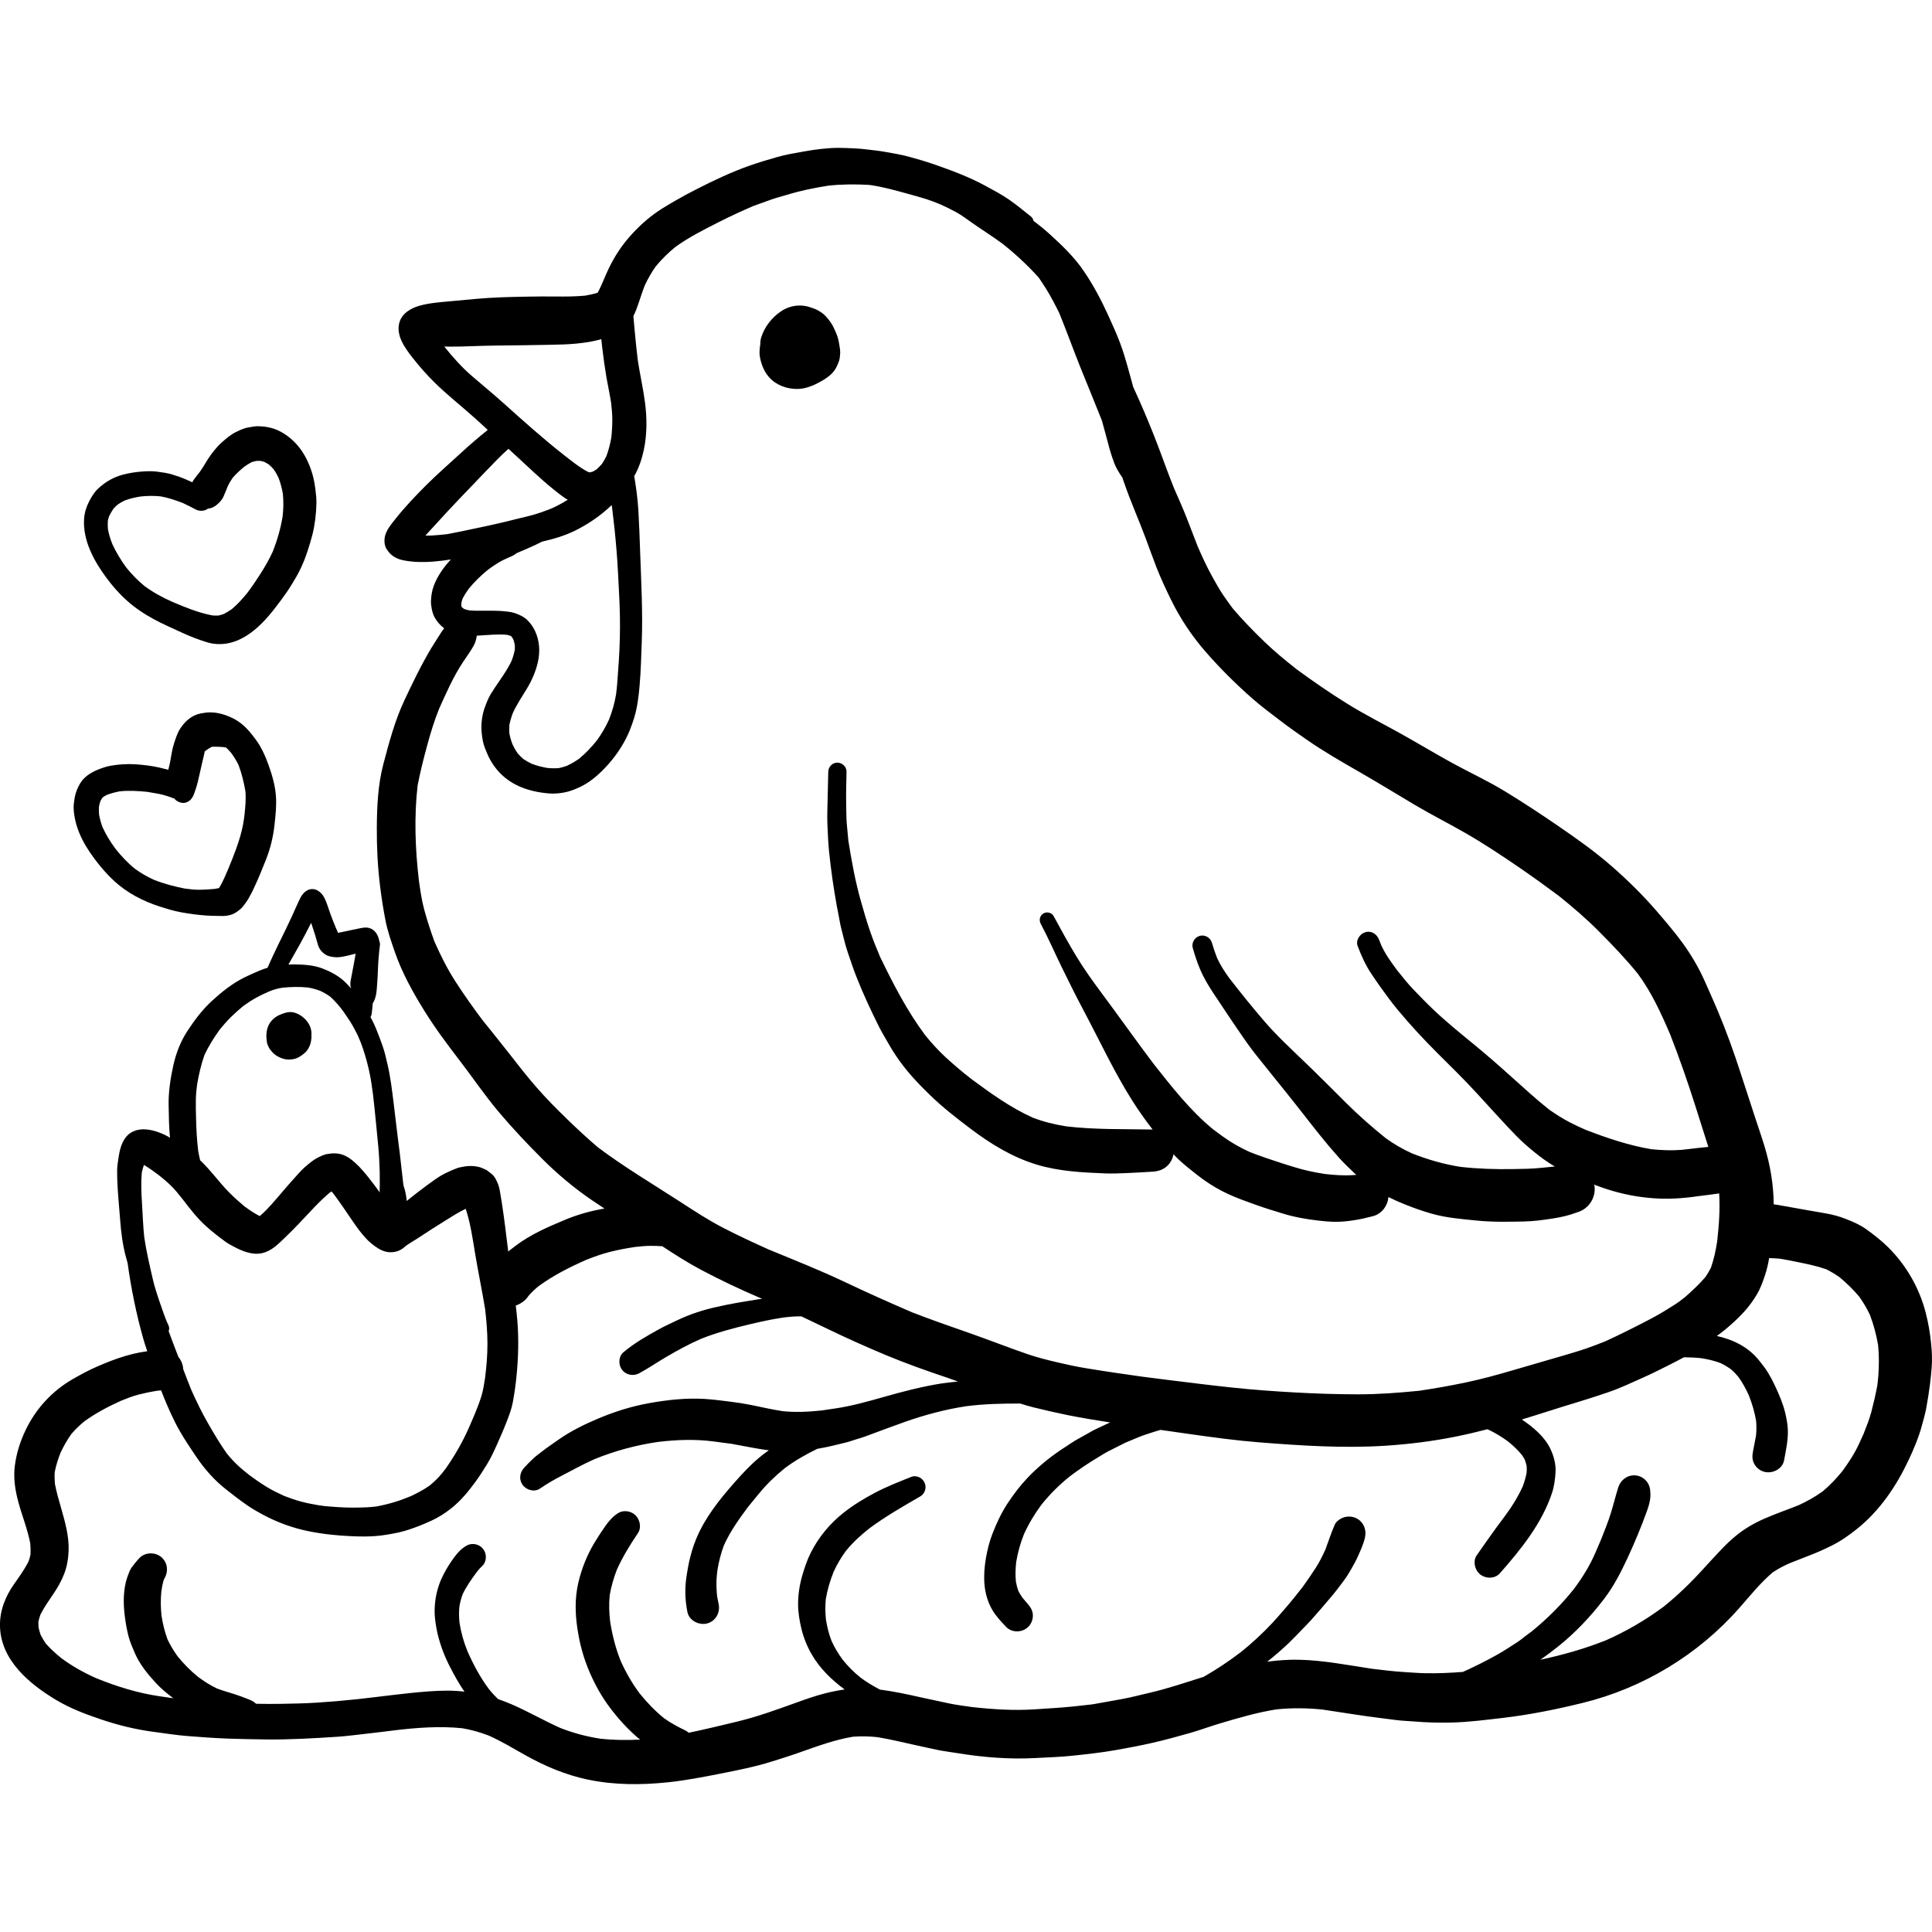 <?xml version="1.0" encoding="iso-8859-1"?>
<!-- Generator: Adobe Illustrator 19.0.0, SVG Export Plug-In . SVG Version: 6.00 Build 0)  -->
<svg version="1.1" id="Layer_1" xmlns="http://www.w3.org/2000/svg" xmlns:xlink="http://www.w3.org/1999/xlink" x="0px" y="0px"
	 viewBox="0 0 511.999 511.999" style="enable-background:new 0 0 511.999 511.999;" xml:space="preserve">
<g>
	<g>
		<path d="M135.644,147.388c-0.008,0.003-0.016,0.007-0.023,0.01c0.046-0.021,0.093-0.039,0.139-0.06
			C135.723,147.355,135.683,147.371,135.644,147.388z"/>
	</g>
</g>
<g>
	<g>
		<path d="M137.822,146.207c-0.104,0.044-0.205,0.092-0.308,0.136c0.151-0.07,0.301-0.128,0.452-0.197
			C137.918,146.167,137.87,146.186,137.822,146.207z"/>
	</g>
</g>
<g>
	<g>
		<path d="M201.217,343.879c-0.128-0.054-0.257-0.108-0.385-0.162c0.264,0.113,0.529,0.225,0.795,0.338
			C201.491,343.995,201.354,343.936,201.217,343.879z"/>
	</g>
</g>
<g>
	<g>
		<path d="M222.493,91.793c-0.092-0.647-0.209-1.272-0.358-1.906c-0.266-1.098-0.774-2.173-1.26-3.19
			c-0.544-1.132-1.351-2.149-2.219-3.062c-0.531-0.566-1.259-1.029-1.93-1.399c-0.636-0.358-1.432-0.612-2.137-0.842
			c-0.861-0.288-1.752-0.427-2.642-0.427c-1.75,0-3.486,0.537-4.949,1.524c-2.416,1.618-4.369,4.091-5.247,6.864
			c-0.2,0.623-0.267,1.253-0.263,1.885c-0.119,0.645-0.181,1.295-0.2,1.929c-0.046,1.179,0.265,2.438,0.658,3.547
			c0.395,1.145,1.018,2.301,1.827,3.213c1.907,2.15,4.737,3.19,7.58,3.154c2.485-0.023,4.992-1.236,7.073-2.52
			c1.131-0.694,2.323-1.664,3.003-2.842c0.381-0.659,0.67-1.341,0.925-2.069c0.23-0.669,0.243-1.432,0.312-2.126
			C222.666,92.949,222.608,92.372,222.493,91.793z M211.373,91.238c-0.002-0.001-0.002-0.003-0.003-0.007l0.002-0.006
			c0,0,0.002,0.006,0.003,0.008C211.375,91.236,211.373,91.238,211.373,91.238z M211.418,91.358
			c0.002-0.003,0.003-0.007,0.006-0.009c0.046,0.111,0.092,0.221,0.137,0.331C211.509,91.575,211.461,91.466,211.418,91.358z"/>
	</g>
</g>
<g>
	<g>
		<path d="M448.717,317.175c-0.358,0.052-0.717,0.101-1.075,0.151c0.567-0.081,1.133-0.149,1.698-0.23
			C449.131,317.122,448.925,317.149,448.717,317.175z"/>
	</g>
</g>
<g>
	<g>
		<path d="M98.861,290.173c0,0.002,0,0.003,0,0.005c0.006,0.056,0.013,0.113,0.02,0.168
			C98.874,290.29,98.868,290.232,98.861,290.173z"/>
	</g>
</g>
<g>
	<g>
		<path d="M95.129,275.152c0.009,0.023,0.018,0.045,0.028,0.068c0.015,0.033,0.029,0.068,0.043,0.101
			C95.175,275.265,95.151,275.208,95.129,275.152z"/>
	</g>
</g>
<g>
	<g>
		<path d="M77.895,268.322c-0.309-0.082-0.617-0.119-0.927-0.119c-1.036,0-2.065,0.402-2.99,0.811
			c-1.34,0.59-2.484,1.756-2.982,3.132c-0.52,1.409-0.462,2.819-0.23,4.275c0.129,0.37,0.267,0.74,0.441,1.086
			c0.162,0.358,0.381,0.682,0.658,0.958c0.406,0.521,0.948,1.03,1.514,1.364c0.577,0.347,1.202,0.613,1.848,0.787
			c0.82,0.242,1.594,0.196,2.416,0.081c1.235-0.185,2.252-0.914,3.177-1.699c0.427-0.37,0.774-0.914,1.039-1.41
			c0.427-0.797,0.566-1.479,0.658-2.369c0.031-0.289,0.03-0.582,0.006-0.874C82.805,271.582,80.462,269.003,77.895,268.322z
			 M76.583,274.497c0,0,0-0.002,0-0.005c0.085,0.068,0.168,0.133,0.252,0.197C76.746,274.628,76.663,274.564,76.583,274.497z
			 M76.579,274.421v-0.003c0.12,0.05,0.24,0.101,0.358,0.156C76.814,274.53,76.694,274.48,76.579,274.421z"/>
	</g>
</g>
<g>
	<g>
		<path d="M73.118,210.903c-0.209-2.832-1.029-5.605-1.987-8.263c-0.624-1.721-1.328-3.42-2.265-5.003
			c-0.705-1.202-1.583-2.333-2.462-3.408c-1.374-1.688-2.957-3.062-4.933-3.999c-1.167-0.554-2.38-0.993-3.639-1.236
			c-0.709-0.142-1.387-0.206-2.061-0.206c-0.863,0-1.717,0.105-2.619,0.287c-2.344,0.462-4.171,2.103-5.418,4.056
			c-0.775,1.19-1.214,2.668-1.653,4.021c-0.485,1.525-0.705,3.131-0.983,4.714c-0.116,0.682-0.301,1.341-0.474,2.01
			c-0.01,0.039-0.02,0.079-0.028,0.12c-0.793-0.215-1.589-0.409-2.399-0.593c-2.056-0.462-4.172-0.715-6.274-0.855
			c-2.137-0.138-4.217-0.011-6.332,0.335c-1.177,0.184-2.311,0.554-3.42,0.993c-1.432,0.554-2.692,1.248-3.813,2.324
			c-0.912,0.866-1.491,1.976-1.964,3.12c-0.498,1.177-0.671,2.357-0.82,3.616c-0.151,1.19,0,2.462,0.208,3.628
			c0.252,1.423,0.656,2.764,1.199,4.092c0.993,2.438,2.369,4.644,3.929,6.759c1.629,2.195,3.396,4.275,5.418,6.123
			c3.444,3.144,7.627,5.304,12.04,6.713c1.872,0.6,3.756,1.179,5.686,1.525c2.219,0.404,4.438,0.694,6.679,0.855
			c0.901,0.058,1.803,0.07,2.705,0.092c0.577,0.024,1.156,0.024,1.744,0.024c0.741-0.013,1.468-0.151,2.173-0.37
			c0.947-0.312,1.607-0.855,2.37-1.467c0.473-0.381,0.924-1.017,1.259-1.491c0.265-0.37,0.544-0.717,0.763-1.109
			c0.265-0.485,0.531-0.971,0.797-1.445c0.461-0.82,0.82-1.71,1.225-2.566c0.971-2.068,1.792-4.218,2.658-6.343
			c1.225-3.028,1.989-6.217,2.334-9.476C73.038,215.963,73.314,213.433,73.118,210.903z M64.806,215.865
			c-0.113,0.832-0.218,1.664-0.366,2.492c-0.404,2.265-1.085,4.426-1.859,6.586c-0.643,1.805-1.371,3.576-2.097,5.353
			c-0.747,1.711-1.453,3.468-2.44,5.052c-0.358,0.084-0.717,0.152-1.08,0.213c-1.343,0.138-2.673,0.204-4.021,0.234
			c-1.354,0.029-2.714-0.156-4.056-0.332c-2.766-0.556-5.459-1.255-8.088-2.305c-1.797-0.813-3.474-1.773-5.068-2.942
			c-1.939-1.573-3.614-3.374-5.166-5.334c-1.305-1.773-2.47-3.639-3.38-5.65c-0.408-1.086-0.722-2.184-0.924-3.328
			c-0.062-0.715-0.075-1.417-0.03-2.135c0.094-0.518,0.225-1.018,0.399-1.517c0.134-0.253,0.272-0.497,0.424-0.736
			c0.109-0.116,0.219-0.227,0.333-0.336c0.333-0.211,0.673-0.397,1.029-0.567c1.107-0.402,2.22-0.7,3.385-0.91
			c2.401-0.242,4.795-0.092,7.197,0.141c1.043,0.161,2.081,0.343,3.118,0.542c1.41,0.278,2.773,0.751,4.113,1.26
			c0.005,0.001,0.009,0.001,0.013,0.003c0.104,0.13,0.199,0.267,0.328,0.371c0.751,0.612,1.872,0.982,2.819,0.623
			c0.647-0.243,1.085-0.59,1.479-1.156c0.323-0.452,0.52-0.983,0.704-1.502c0.335-0.937,0.636-1.861,0.855-2.819
			c0.255-1.179,0.544-2.346,0.809-3.524c0.243-1.052,0.462-2.104,0.728-3.154c0.121-0.451,0.197-0.914,0.298-1.367
			c0.2-0.145,0.401-0.289,0.6-0.437c0.361-0.257,0.735-0.484,1.116-0.696c0.09-0.031,0.179-0.066,0.27-0.096
			c0.48-0.031,0.968,0.002,1.454,0.013c0.586,0.023,1.172,0.033,1.747,0.106c0.168,0.03,0.331,0.084,0.499,0.12
			c0.467,0.461,0.921,0.932,1.349,1.437c0.728,1.03,1.388,2.066,1.932,3.201c0.833,2.217,1.4,4.568,1.806,6.899
			C65.222,211.742,65.011,213.781,64.806,215.865z"/>
	</g>
</g>
<g>
	<g>
		<path d="M83.611,129.896c-0.173-1.386-0.393-2.738-0.774-4.09c-0.612-2.196-1.571-4.402-2.855-6.298
			c-1.445-2.114-3.328-3.87-5.581-5.096c-1.052-0.577-2.242-0.983-3.421-1.202c-0.809-0.162-1.63-0.23-2.45-0.255
			c-0.067-0.002-0.131-0.003-0.198-0.003c-0.815,0-1.646,0.188-2.448,0.316c-1.202,0.184-2.391,0.75-3.478,1.294
			c-1.248,0.612-2.346,1.57-3.398,2.472c-1.131,0.947-2.068,2.114-2.969,3.281c-1.139,1.487-1.952,3.176-3.043,4.689
			c-0.514,0.645-1.03,1.294-1.522,1.967c-0.188,0.25-0.365,0.537-0.517,0.835c-0.547-0.255-1.098-0.502-1.654-0.743
			c-1.168-0.508-2.37-0.925-3.594-1.294c-1.328-0.406-2.668-0.59-4.044-0.774c-1.364-0.173-2.738-0.127-4.114-0.024
			c-1.641,0.127-3.291,0.381-4.887,0.797c-2.53,0.647-4.807,1.964-6.701,3.767c-0.984,0.925-1.722,2.149-2.334,3.339
			c-0.74,1.42-1.225,2.97-1.34,4.576c-0.394,5.685,2.566,11.139,5.834,15.565c1.642,2.235,3.456,4.315,5.524,6.162
			c2.161,1.942,4.611,3.56,7.141,4.934c2.15,1.156,4.38,2.149,6.599,3.166c1.859,0.866,3.778,1.687,5.719,2.357
			c0.741,0.255,1.468,0.498,2.219,0.704c1.491,0.394,3.005,0.452,4.518,0.243c2.865-0.404,5.477-1.884,7.673-3.697
			c2.819-2.324,4.991-5.201,7.164-8.112c0.971-1.318,1.918-2.681,2.762-4.091c0.715-1.177,1.41-2.333,2.022-3.582
			c0.843-1.687,1.525-3.454,2.103-5.245c0.452-1.374,0.866-2.751,1.225-4.149c0.669-2.692,1.005-5.524,1.063-8.285
			C83.877,132.243,83.762,131.064,83.611,129.896z M74.898,136.843c-0.516,3.192-1.426,6.323-2.608,9.33
			c-1,2.194-2.21,4.248-3.516,6.28c-1.028,1.6-2.105,3.177-3.251,4.689c-1.235,1.537-2.559,2.985-4.058,4.257
			c-0.68,0.482-1.38,0.916-2.123,1.297c-0.488,0.181-0.978,0.328-1.49,0.438c-0.535,0.021-1.051,0.002-1.575-0.043
			c-3.975-0.739-7.713-2.386-11.422-3.937c0.255,0.104,0.498,0.209,0.751,0.312c-2.594-1.157-5.048-2.485-7.331-4.175
			c-1.779-1.455-3.353-3.097-4.805-4.884c-1.445-1.961-2.674-4.012-3.698-6.215c-0.515-1.287-0.907-2.588-1.167-3.949
			c-0.063-0.758-0.073-1.494-0.021-2.251c0.082-0.392,0.185-0.768,0.313-1.15c0.339-0.698,0.717-1.364,1.152-2.003
			c0.355-0.403,0.724-0.768,1.129-1.118c0.615-0.422,1.248-0.779,1.914-1.099c1.369-0.506,2.778-0.827,4.219-1.05
			c1.78-0.19,3.516-0.21,5.286-0.024c2.03,0.364,3.942,1.018,5.853,1.753c1.13,0.536,2.251,1.092,3.35,1.68
			c1.071,0.583,2.357,0.505,3.298-0.168c0.939-0.101,1.836-0.514,2.524-1.195c0.002-0.003,0.006-0.006,0.008-0.008
			c0.525-0.425,0.93-0.881,1.356-1.53c0.197-0.301,0.312-0.658,0.45-0.983c0.331-0.742,0.623-1.491,0.922-2.241
			c0.372-0.792,0.829-1.539,1.329-2.26c0.901-1.032,1.921-1.987,2.983-2.857c0.668-0.485,1.343-0.916,2.073-1.285
			c0.37-0.114,0.742-0.209,1.119-0.294c0.408-0.027,0.811-0.032,1.221-0.014c0.331,0.074,0.654,0.162,0.977,0.265
			c0.412,0.212,0.806,0.444,1.196,0.697c0.47,0.41,0.909,0.843,1.32,1.318c0.477,0.707,0.885,1.448,1.249,2.22
			c0.517,1.377,0.892,2.779,1.141,4.24C75.167,132.879,75.121,134.849,74.898,136.843z"/>
	</g>
</g>
<g>
	<g>
		<path d="M511.767,356.132c-0.253-2.796-0.75-5.569-1.444-8.285c-1.675-6.505-5.143-12.537-9.903-17.274
			c-1.779-1.767-3.756-3.304-5.788-4.773c-1.618-1.177-3.513-1.998-5.362-2.726c-1.792-0.717-3.639-1.214-5.546-1.537
			c-3.003-0.498-5.997-1.052-8.99-1.583c-1.19-0.22-2.379-0.427-3.582-0.636c-0.363-0.06-0.733-0.113-1.1-0.167
			c-0.038-5.202-0.909-10.318-2.418-15.312c-0.763-2.52-1.629-5.003-2.449-7.499c-1.803-5.419-3.501-10.873-5.339-16.282
			c-1.849-5.418-3.953-10.803-6.286-16.025c-0.613-1.376-1.225-2.738-1.826-4.114c-1.548-3.467-3.49-6.771-5.709-9.856
			c-2.195-3.028-4.633-5.871-7.071-8.702c-3.685-4.264-7.684-8.181-11.925-11.879c-4.46-3.894-9.359-7.349-14.235-10.688
			c-4.622-3.166-9.289-6.24-14.074-9.151c-4.402-2.681-9.118-4.853-13.635-7.315c-4.691-2.576-9.267-5.339-13.936-7.939
			c-4.703-2.622-9.545-5.05-14.108-7.892c-4.595-2.849-9.024-5.907-13.375-9.097c-2.919-2.298-5.796-4.654-8.487-7.241
			c-2.969-2.859-5.823-5.783-8.499-8.929c-0.871-1.177-1.72-2.358-2.547-3.575c-1.006-1.491-1.884-3.074-2.762-4.645
			c-1.486-2.666-2.77-5.436-3.979-8.241c-0.972-2.461-1.899-4.944-2.861-7.404c-1.031-2.651-2.205-5.244-3.34-7.841
			c-1.872-4.612-3.482-9.33-5.313-13.963c-1.734-4.366-3.563-8.706-5.55-12.971c-0.441-1.657-0.906-3.31-1.369-4.965
			c-0.636-2.288-1.306-4.565-2.149-6.794c-0.925-2.462-2.035-4.865-3.121-7.268c-1.825-4.009-3.881-7.893-6.355-11.555
			c-2.6-3.881-6.021-7.129-9.464-10.237c-1.272-1.145-2.612-2.213-3.979-3.243c-0.1-0.419-0.273-0.815-0.624-1.098
			c-1.918-1.548-3.815-3.107-5.847-4.518c-1.977-1.374-4.149-2.518-6.264-3.662c-4.356-2.38-9.093-4.126-13.773-5.755
			c-2.137-0.74-4.31-1.351-6.483-1.953c-2.16-0.6-4.414-0.937-6.621-1.34c-1.444-0.255-2.934-0.393-4.391-0.577
			c-1.133-0.151-2.324-0.255-3.479-0.301c-1.397-0.059-2.796-0.139-4.205-0.139c-2.993,0.013-6.009,0.406-8.954,0.925
			c-2.439,0.427-4.9,0.832-7.28,1.513c-2.426,0.695-4.819,1.399-7.198,2.232c-4.841,1.708-9.486,3.894-14.062,6.227
			c-1.999,1.017-3.987,2.081-5.929,3.212c-1.456,0.843-2.901,1.688-4.31,2.635c-2.831,1.918-5.385,4.251-7.637,6.83
			c-2.219,2.507-4.021,5.326-5.477,8.331c-0.925,1.93-1.676,3.929-2.623,5.846c-0.106,0.217-0.219,0.425-0.34,0.631
			c-0.008,0.005-0.016,0.008-0.024,0.013c-1.079,0.344-2.179,0.583-3.291,0.768c-2.585,0.252-5.189,0.251-7.783,0.229
			c-2.495-0.024-4.979-0.012-7.464,0.035c-4.586,0.081-9.162,0.184-13.74,0.6c-2.287,0.208-4.575,0.439-6.863,0.636
			c-2.668,0.242-5.396,0.439-7.985,1.156c-2.333,0.647-4.726,2.022-5.407,4.517c-0.948,3.409,1.524,6.76,3.501,9.279
			c1.802,2.3,3.778,4.553,5.87,6.609c3.442,3.374,7.222,6.32,10.792,9.532c1.098,0.985,2.179,1.993,3.268,2.991
			c-2.533,2.035-4.992,4.152-7.391,6.365c-2.923,2.705-5.938,5.304-8.758,8.112c-2.912,2.901-5.789,5.916-8.343,9.141
			c-1.005,1.272-2.033,2.472-2.588,4.009c-0.232,0.647-0.312,1.294-0.289,1.987c0.035,1.133,0.452,1.953,1.167,2.809
			c1.03,1.225,2.416,1.872,3.975,2.16c2.485,0.475,5.154,0.521,7.684,0.324c1.598-0.122,3.179-0.328,4.756-0.571
			c-1.896,2.045-3.567,4.404-4.539,7.021c-0.462,1.272-0.67,2.612-0.728,3.963c-0.023,0.67,0.092,1.502,0.219,2.149
			c0.162,0.787,0.406,1.629,0.809,2.323c0.645,1.128,1.492,2.043,2.471,2.779c-0.257,0.361-0.539,0.701-0.768,1.071
			c-0.866,1.399-1.792,2.762-2.646,4.183c-2.658,4.46-4.946,9.197-7.152,13.9c-2.508,5.339-4.045,11.161-5.546,16.835
			c-1.433,5.442-1.699,11.219-1.733,16.812c-0.035,5.2,0.23,10.399,0.866,15.565c0.369,3.028,0.843,6.021,1.42,9.024
			c0.566,2.878,1.548,5.674,2.508,8.447c1.906,5.5,4.76,10.631,7.823,15.565c2.808,4.53,5.997,8.794,9.243,13.023
			c3.501,4.552,6.736,9.359,10.445,13.75c3.664,4.334,7.535,8.447,11.555,12.457c4.067,4.067,8.505,7.777,13.265,11.012
			c1.059,0.726,2.136,1.421,3.205,2.133c-3.567,0.603-7.054,1.567-10.415,2.965c-4.611,1.931-9.187,3.895-13.195,6.945
			c-0.63,0.48-1.271,0.96-1.896,1.46c-0.282-2.267-0.562-4.535-0.844-6.803c-0.265-2.056-0.543-4.114-0.866-6.171
			c-0.138-0.866-0.278-1.733-0.427-2.588c-0.081-0.416-0.151-0.833-0.23-1.236c-0.081-0.335-0.174-0.636-0.289-0.947
			c-0.359-0.889-0.843-2.035-1.618-2.681c-0.474-0.393-0.958-0.786-1.456-1.144c-0.728-0.323-1.445-0.704-2.23-0.866
			c-1.676-0.358-3.236-0.219-4.9,0.162c-0.544,0.115-1.063,0.347-1.583,0.554c-0.786,0.335-1.537,0.658-2.3,1.039
			c-0.809,0.404-1.629,0.889-2.379,1.41c-1.55,1.085-3.051,2.206-4.553,3.35c-1.091,0.824-2.151,1.69-3.221,2.543
			c-0.131-1.379-0.376-2.743-0.839-4.045c-0.006-0.014-0.015-0.023-0.02-0.036c-0.023-0.174-0.045-0.348-0.068-0.522
			c-0.162-1.353-0.324-2.704-0.462-4.067c-0.282-2.711-0.62-5.41-0.98-8.109c0.01,0.084,0.021,0.168,0.03,0.252
			c-0.408-3.075-0.703-6.169-1.107-9.243c-0.439-3.455-0.832-6.968-1.629-10.365c-0.37-1.582-0.717-3.189-1.248-4.736
			c-0.578-1.676-1.202-3.317-1.872-4.957c-0.408-0.997-0.892-1.96-1.404-2.907c0.18-0.299,0.287-0.617,0.329-0.995
			c0.115-0.879,0.196-1.758,0.263-2.641c0.175-0.27,0.324-0.559,0.456-0.887c0.59-1.41,0.613-2.97,0.728-4.484
			c0.093-1.063,0.139-2.127,0.173-3.19c0.081-2.333,0.266-4.644,0.555-6.968c0.036-0.333-0.048-0.69-0.185-1.03
			c-0.275-1.516-1.099-2.978-2.669-3.41c-1.052-0.289-2.103,0.011-3.133,0.219c-0.6,0.127-1.213,0.243-1.813,0.37
			c-1.098,0.235-2.186,0.49-3.289,0.696c-0.002,0.001-0.005,0.001-0.007,0.001c-0.179-0.373-0.346-0.755-0.51-1.136
			c-0.482-1.161-0.952-2.332-1.393-3.514c-0.207-0.531-0.38-1.075-0.566-1.618c-0.138-0.393-0.276-0.796-0.415-1.202
			c-0.348-0.993-0.787-2.137-1.525-2.934c-0.647-0.682-1.467-1.202-2.438-1.202c-1.144,0-1.999,0.682-2.658,1.548
			c-0.393,0.52-0.659,1.121-0.937,1.71c-0.567,1.19-1.086,2.415-1.629,3.616c-1.19,2.612-2.462,5.177-3.733,7.743
			c-1.021,2.068-1.97,4.168-2.914,6.27c-0.175,0.052-0.358,0.088-0.531,0.145c-1.133,0.37-2.265,0.866-3.351,1.364
			c-0.774,0.347-1.548,0.682-2.298,1.063c-3.179,1.594-5.939,3.802-8.551,6.194c-2.543,2.323-4.634,5.142-6.517,8.018
			c-1.767,2.705-2.969,5.812-3.674,8.955c-0.75,3.385-1.305,6.887-1.272,10.353c0.044,2.971,0.088,5.971,0.364,8.937
			c-0.263-0.156-0.513-0.333-0.782-0.475c-1.833-0.955-4.126-1.772-6.241-1.772c-0.084,0-0.168,0.001-0.253,0.005
			c-1.075,0.023-2.184,0.323-3.097,0.889c-1.259,0.796-2.033,2.09-2.53,3.454c-0.393,1.076-0.589,2.23-0.762,3.363
			c-0.151,1.017-0.324,2.068-0.335,3.097c-0.013,1.017,0.012,2.023,0.046,3.039c0.127,3.317,0.497,6.622,0.728,9.926
			c0.255,3.455,0.669,6.841,1.583,10.191c0.135,0.499,0.274,0.994,0.415,1.49c0.932,6.737,2.29,13.435,4.126,19.968
			c0.32,1.139,0.706,2.263,1.075,3.389c-1.274,0.179-2.543,0.402-3.783,0.711c-2.646,0.651-5.205,1.542-7.719,2.597
			c-0.599,0.253-1.198,0.506-1.801,0.759c-2.215,0.974-4.315,2.103-6.425,3.311c-5.454,3.144-9.741,7.789-12.468,13.439
			c-1.467,3.05-2.484,6.227-2.9,9.59c-0.406,3.224,0.092,6.437,0.935,9.557c0.994,3.664,2.43,7.165,3.152,10.91
			c0.089,1.012,0.12,2.007,0.07,3.023c-0.133,0.611-0.303,1.197-0.505,1.789c-1.07,2.124-2.453,4.047-3.826,5.99
			c-2.334,3.293-3.848,7.118-3.756,11.184c0.196,9.013,7.8,15.323,14.906,19.574c3.697,2.207,7.856,3.79,11.936,5.154
			c4.54,1.537,9.312,2.692,14.074,3.304c2.923,0.37,5.834,0.866,8.77,1.085c3.501,0.278,6.979,0.532,10.48,0.671
			c3.49,0.127,6.98,0.184,10.469,0.23c6.356,0.07,12.676-0.312,19.008-0.728c2.542-0.173,5.084-0.543,7.626-0.809
			c2.392-0.253,4.773-0.577,7.165-0.866c5.992-0.723,12.061-1.179,18.08-0.569c2.389,0.408,4.697,1.06,6.96,1.925
			c3.363,1.491,6.536,3.416,9.728,5.209c5.211,2.911,10.699,5.245,16.546,6.47c7.014,1.468,14.143,1.468,21.227,0.728
			c4.691-0.498,9.325-1.386,13.946-2.3c4.611-0.912,9.302-1.836,13.786-3.258c2.53-0.796,5.037-1.583,7.522-2.472
			c4.543-1.6,9.057-3.26,13.819-4.052c2.179-0.174,4.324-0.113,6.493,0.115c3.518,0.582,6.985,1.437,10.47,2.204
			c1.698,0.369,3.396,0.74,5.096,1.109c1.802,0.393,3.662,0.6,5.477,0.901c6.851,1.131,13.957,1.71,20.903,1.318
			c3.236-0.197,6.505-0.255,9.728-0.613c3.802-0.404,7.569-0.809,11.324-1.467c3.363-0.59,6.667-1.214,9.995-1.976
			c3.328-0.751,6.575-1.664,9.857-2.589c2.668-0.763,5.293-1.745,7.961-2.541c4.94-1.464,9.802-2.899,14.9-3.704
			c4.091-0.426,8.094-0.372,12.183,0.039c2.949,0.431,5.889,0.887,8.83,1.341c3.513,0.554,7.037,0.96,10.55,1.422
			c1.664,0.219,3.35,0.276,5.015,0.404c3.304,0.278,6.599,0.359,9.914,0.278c4.565-0.116,9.083-0.717,13.612-1.236
			c7.047-0.833,14.062-2.253,20.96-3.941c16.084-3.927,30.725-12.779,41.655-25.225c2.81-3.192,5.543-6.6,8.79-9.376
			c1.422-0.96,2.934-1.743,4.498-2.442c1.658-0.661,3.325-1.309,4.992-1.955c2.091-0.796,4.149-1.699,6.148-2.704
			c2.38-1.177,4.552-2.704,6.621-4.356c6.089-4.841,10.502-11.358,13.785-18.338c1.387-2.947,2.727-6.135,3.559-9.289
			c0.37-1.399,0.787-2.785,1.063-4.195c0.416-2.196,0.751-4.392,1.04-6.609c0.196-1.491,0.323-2.993,0.45-4.494
			C512.09,360.269,511.964,358.177,511.767,356.132z M164.091,157.855c0.197,3.744,0.265,7.464,0.173,11.209
			c-0.081,3.953-0.381,7.916-0.682,11.856c-0.073,1.025-0.182,2.032-0.312,3.046c-0.377,2.312-1.009,4.558-1.879,6.737
			c-0.888,1.957-1.958,3.798-3.228,5.538c-1.394,1.741-2.939,3.377-4.659,4.801c-1.033,0.73-2.097,1.351-3.236,1.889
			c-0.734,0.276-1.463,0.487-2.227,0.63c-0.987,0.074-1.961,0.058-2.963-0.043c-1.416-0.235-2.78-0.591-4.129-1.097
			c-0.786-0.369-1.53-0.786-2.253-1.274c-0.573-0.49-1.093-1.009-1.579-1.59c-0.501-0.735-0.922-1.494-1.296-2.301
			c-0.366-0.953-0.649-1.904-0.832-2.909c-0.051-0.762-0.048-1.505,0.009-2.257c0.219-1.106,0.547-2.171,0.945-3.222
			c1.045-2.234,2.44-4.309,3.714-6.414c1.306-2.161,2.334-4.53,2.889-6.991c0.623-2.773,0.462-5.592-0.728-8.192
			c-0.508-1.075-1.156-2.033-1.999-2.877c-0.937-0.937-2.161-1.491-3.385-1.918c-1.098-0.369-2.346-0.439-3.479-0.543
			c-0.704-0.059-1.421-0.059-2.126-0.081c-0.797-0.013-1.607,0-2.404,0c-1.359,0.009-2.726,0.025-4.08-0.097
			c-0.389-0.08-0.772-0.176-1.153-0.296c-0.168-0.085-0.329-0.175-0.492-0.271c-0.113-0.111-0.221-0.222-0.328-0.339
			c-0.038-0.061-0.075-0.122-0.111-0.183c-0.014-0.288-0.014-0.571,0-0.857c0.083-0.385,0.187-0.755,0.312-1.127
			c0.474-0.941,1.043-1.826,1.666-2.679c1.525-1.866,3.263-3.536,5.137-5.063c0.843-0.615,1.7-1.201,2.597-1.753
			c0.964-0.599,2.003-1.084,3.053-1.536c0.056-0.023,0.113-0.046,0.169-0.07c0.145-0.06,0.288-0.12,0.426-0.183
			c-0.12,0.051-0.238,0.101-0.357,0.15c0.126-0.054,0.253-0.107,0.379-0.16c0.484-0.22,0.907-0.483,1.289-0.806
			c0.296-0.124,0.592-0.249,0.888-0.374c1.411-0.603,2.821-1.206,4.211-1.863c0.554-0.259,1.092-0.54,1.637-0.815
			c2.97-0.659,5.919-1.532,8.641-2.858c3.562-1.748,6.917-4.051,9.783-6.802c0.036,0.202,0.078,0.402,0.113,0.604
			c0.474,3.78,0.876,7.561,1.181,11.353C163.71,149.825,163.894,153.846,164.091,157.855z M156.682,125.178
			c0.028-0.003,0.056-0.008,0.084-0.012c-0.002,0.001-0.005,0.002-0.005,0.002C156.734,125.173,156.707,125.176,156.682,125.178z
			 M156.778,125.169c0.002-0.001,0.006-0.002,0.009-0.003c0.09-0.012,0.181-0.023,0.271-0.033
			C156.964,125.147,156.871,125.16,156.778,125.169z M125.039,99.63c-2.669-2.297-4.956-4.896-7.164-7.618
			c-0.041-0.056-0.083-0.112-0.123-0.167c0.582,0.01,1.164,0.015,1.745,0.015c1.752,0.001,3.502-0.043,5.253-0.111
			c4.657-0.184,9.302-0.197,13.947-0.255c2.252-0.024,4.506-0.081,6.747-0.116c2.45-0.046,4.888-0.081,7.326-0.323
			c2.247-0.225,4.434-0.548,6.578-1.167c0.082,0.819,0.18,1.637,0.273,2.449c0.301,2.576,0.67,5.153,1.098,7.706
			c0.384,2.248,0.893,4.476,1.234,6.729c0.153,1.403,0.304,2.813,0.313,4.225c0,1.656-0.077,3.275-0.255,4.914
			c-0.295,1.704-0.705,3.359-1.317,4.98c-0.343,0.708-0.726,1.38-1.166,2.04c-0.456,0.52-0.929,1.003-1.44,1.468
			c-0.303,0.201-0.607,0.386-0.925,0.558c-0.282,0.089-0.562,0.165-0.853,0.233c-0.166-0.04-0.327-0.084-0.491-0.136
			c-2.268-1.172-4.328-2.896-6.346-4.442c-5.528-4.338-10.762-9.038-15.993-13.728C130.724,104.402,127.848,102.056,125.039,99.63z
			 M118.529,141.549c-1.374,0.156-2.729,0.29-4.116,0.369c-0.562,0.03-1.123,0.026-1.683,0.005c0.841-0.899,1.676-1.809,2.503-2.719
			c2.207-2.426,4.414-4.829,6.679-7.188c2.324-2.425,4.645-4.864,6.979-7.279c1.906-1.967,3.8-3.969,5.846-5.8
			c0.571,0.525,1.149,1.05,1.72,1.574c3.385,3.097,6.656,6.309,10.237,9.187c1.04,0.832,2.091,1.675,3.19,2.415
			c0.184,0.124,0.389,0.212,0.58,0.325c-1.38,0.853-2.802,1.638-4.298,2.306c-1.91,0.751-3.843,1.458-5.833,1.953
			c-2.426,0.6-4.853,1.179-7.279,1.78c-2.334,0.566-4.691,1.039-7.037,1.548C123.527,140.559,121.039,141.092,118.529,141.549z
			 M158.49,304.08c-2.864-2.43-5.601-4.977-8.304-7.601c-2.738-2.658-5.444-5.384-7.949-8.262c-2.6-2.969-5.003-6.067-7.418-9.174
			c-2.295-2.938-4.651-5.833-6.983-8.747c-2.478-3.285-4.825-6.624-7.069-10.077c-2.204-3.412-4.008-7.009-5.639-10.721
			c-1.021-2.782-1.922-5.577-2.704-8.437c-0.692-2.554-1.061-5.219-1.43-7.847c-0.96-8.348-1.279-16.774-0.312-25.126
			c0.699-3.576,1.581-7.083,2.54-10.601c0.891-3.293,1.874-6.505,3.151-9.662c1.877-4.203,3.758-8.474,6.301-12.327
			c0.774-1.177,1.618-2.311,2.346-3.524c0.255-0.427,0.531-0.855,0.728-1.305c0.342-0.744,0.506-1.465,0.597-2.207
			c0.343-0.02,0.687-0.039,1.03-0.06c2.3-0.143,4.611-0.378,6.911-0.175c0.33,0.068,0.647,0.151,0.963,0.258
			c0.062,0.033,0.122,0.07,0.183,0.108c0.076,0.07,0.15,0.142,0.22,0.217c0.147,0.226,0.281,0.456,0.407,0.695
			c0.156,0.462,0.273,0.918,0.363,1.391c0.028,0.411,0.029,0.812,0.011,1.225c-0.184,1.003-0.469,1.974-0.825,2.933
			c-1.174,2.521-2.841,4.752-4.387,7.055c-0.406,0.6-0.786,1.202-1.156,1.813c-0.682,1.109-1.156,2.38-1.607,3.605
			c-0.462,1.249-0.717,2.612-0.832,3.94c-0.151,1.642,0.023,3.225,0.324,4.842c0.23,1.305,0.796,2.53,1.317,3.743
			c0.44,1.017,0.994,1.977,1.629,2.877c1.664,2.37,3.907,4.183,6.529,5.385c2.554,1.157,5.222,1.71,8.007,1.953
			c1.295,0.116,2.635,0,3.929-0.219c1.56-0.276,2.993-0.843,4.426-1.525c2.392-1.131,4.471-2.888,6.31-4.782
			c1.929-1.977,3.616-4.196,5.015-6.588c1.294-2.195,2.265-4.633,2.993-7.071c0.809-2.704,1.144-5.512,1.386-8.308
			c0.347-3.871,0.427-7.776,0.578-11.659c0.301-7.949-0.151-15.876-0.427-23.826c-0.127-3.71-0.255-7.418-0.473-11.115
			c-0.18-3.013-0.6-6.015-1.092-8.994c1.221-2.142,2.022-4.531,2.537-6.929c0.889-4.205,0.855-8.47,0.301-12.71
			c-0.49-3.721-1.34-7.369-1.897-11.085c-0.311-2.498-0.553-4.997-0.794-7.495c-0.116-1.213-0.209-2.438-0.324-3.651
			c-0.016-0.176-0.033-0.353-0.052-0.528c0.273-0.532,0.515-1.091,0.745-1.68c0.75-1.941,1.318-3.94,2.056-5.893
			c0.082-0.217,0.168-0.435,0.258-0.653c0.816-1.719,1.732-3.338,2.824-4.9c1.565-1.903,3.317-3.627,5.222-5.189
			c3.532-2.561,7.525-4.574,11.408-6.544c3.022-1.537,6.082-2.946,9.187-4.297c1.494-0.539,2.989-1.079,4.484-1.617
			c1.491-0.544,3.039-0.925,4.552-1.387c3.532-1.086,7.219-1.838,10.877-2.409c3.546-0.399,7.106-0.406,10.658-0.226
			c0.268,0.031,0.538,0.063,0.806,0.097c3.225,0.5,6.327,1.354,9.464,2.224c1.71,0.473,3.421,0.937,5.107,1.467
			c1.272,0.406,2.515,0.895,3.744,1.408c1.417,0.636,2.805,1.316,4.171,2.06c1.502,0.832,2.889,1.895,4.287,2.877
			c2.652,1.856,5.4,3.562,7.993,5.483c3.41,2.714,6.654,5.709,9.576,8.96c0.666,1.008,1.358,2,1.992,3.032
			c1.278,2.077,2.387,4.21,3.462,6.401c1.967,4.801,3.71,9.691,5.643,14.502c1.879,4.66,3.805,9.294,5.65,13.957
			c0.408,1.462,0.798,2.929,1.194,4.388c0.474,1.745,0.901,3.524,1.491,5.245c0.37,1.086,0.763,2.242,1.328,3.247
			c0.426,0.78,0.924,1.506,1.411,2.238c0.136,0.403,0.274,0.805,0.411,1.209c1.756,5.13,3.986,10.076,5.87,15.16
			c0.925,2.472,1.791,4.957,2.751,7.417c1.143,2.901,2.472,5.743,3.835,8.539c2.462,5.05,5.65,9.811,9.359,14.028
			c3.768,4.298,7.801,8.296,12.086,12.086c2.484,2.184,5.165,4.149,7.777,6.159c2.173,1.664,4.414,3.224,6.656,4.783
			c4.576,3.19,9.406,5.951,14.235,8.724c4.864,2.785,9.614,5.732,14.431,8.585c4.472,2.646,9.105,4.979,13.612,7.568
			c4.945,2.855,9.682,6.008,14.398,9.243c3.47,2.385,6.891,4.848,10.263,7.364c3.713,2.991,7.323,6.076,10.686,9.472
			c3.543,3.576,7.055,7.232,10.222,11.142c3.645,4.938,6.169,10.467,8.573,16.081c2.442,6.235,4.624,12.525,6.659,18.916
			c0.983,3.085,1.941,6.171,2.935,9.256c0.175,0.547,0.348,1.093,0.522,1.639c-0.851,0.086-1.704,0.172-2.556,0.258
			c-1.514,0.15-3.005,0.393-4.518,0.52c-2.653,0.218-5.38,0.1-8.04-0.168c-6.005-1.017-11.881-2.991-17.543-5.201
			c-1.395-0.608-2.771-1.249-4.126-1.957c-1.9-0.99-3.681-2.144-5.437-3.366c-3.374-2.688-6.557-5.592-9.759-8.477
			c-3.339-3.016-6.725-5.975-10.202-8.828c-3.698-3.028-7.407-6.031-10.862-9.336c-1.745-1.664-3.422-3.397-5.097-5.142
			c-1.54-1.607-2.929-3.376-4.326-5.107c-1.551-2.093-3.065-4.172-4.173-6.543c-0.202-0.497-0.404-0.992-0.594-1.49
			c-0.472-1.264-1.533-2.181-2.839-2.181c-0.259,0-0.527,0.036-0.801,0.113c-1.445,0.393-2.635,2.127-2.069,3.639
			c0.971,2.576,2.091,5.084,3.628,7.372c0.74,1.097,1.467,2.195,2.241,3.27c1.537,2.137,3.086,4.287,4.773,6.32
			c3.409,4.091,7.002,7.961,10.78,11.717c3.444,3.432,6.922,6.817,10.203,10.41c3.467,3.779,6.887,7.592,10.446,11.278
			c1.444,1.479,3.027,2.843,4.621,4.159c1.748,1.427,3.619,2.794,5.557,3.929c-1.191,0.122-2.383,0.229-3.576,0.358
			c-2.462,0.265-4.946,0.289-7.43,0.324c-4.637,0.085-9.344-0.061-13.971-0.582c-4.401-0.688-8.749-1.941-12.888-3.584
			c-2.434-1.106-4.715-2.427-6.888-3.985c-3.671-2.953-7.211-6.058-10.554-9.389c-3.755-3.743-7.487-7.487-11.311-11.161
			c-3.559-3.409-7.165-6.771-10.388-10.515c-3.203-3.724-6.278-7.554-9.297-11.44c0.022,0.026,0.043,0.055,0.066,0.081
			c-1.228-1.683-2.344-3.4-3.228-5.294c-0.536-1.34-0.987-2.706-1.394-4.089c-0.339-1.151-1.397-1.93-2.553-1.93
			c-0.226,0-0.455,0.03-0.683,0.092c-1.364,0.381-2.23,1.859-1.838,3.236c0.532,1.813,1.109,3.627,1.838,5.372
			c0.983,2.38,2.276,4.553,3.697,6.691c1.341,2.045,2.715,4.067,4.079,6.113c1.513,2.265,3.05,4.506,4.611,6.748
			c1.617,2.298,3.421,4.494,5.176,6.679c3.224,4.032,6.494,8.031,9.672,12.109c3.12,4.009,6.24,8.008,9.636,11.797
			c1.329,1.479,2.786,2.855,4.218,4.229c0.132,0.129,0.291,0.232,0.426,0.358c-0.274,0.021-0.551,0.038-0.825,0.059
			c-2.512,0.175-5.044-0.003-7.548-0.298c-2.698-0.412-5.359-0.972-7.97-1.781c-1.177-0.37-2.369-0.717-3.547-1.109
			c-2.809-0.919-5.63-1.838-8.385-2.937c-2.483-1.124-4.853-2.472-7.075-4.066c-0.897-0.645-1.783-1.301-2.662-1.969
			c-6.03-4.96-10.876-11.182-15.693-17.278c-4.633-6.123-9.053-12.41-13.642-18.573c-2.403-3.224-4.749-6.482-6.841-9.925
			c-2.127-3.501-4.067-7.083-6.031-10.677c-0.347-0.639-1.031-0.985-1.719-0.985c-0.346,0-0.691,0.088-0.997,0.27
			c-0.97,0.554-1.225,1.767-0.715,2.726c1.998,3.744,3.697,7.673,5.558,11.486c1.964,4.045,3.975,8.053,6.089,12.029
			c4.113,7.752,7.811,15.737,12.504,23.179c1.697,2.702,3.552,5.301,5.498,7.832c-7.619-0.143-15.279,0.062-22.849-0.836
			c-3.074-0.476-6.053-1.212-8.946-2.325c-5.824-2.639-10.999-6.348-16.118-10.141c-1.306-1.03-2.616-2.041-3.861-3.13
			c-1.029-0.901-2.081-1.779-3.074-2.714c-1.953-1.824-3.765-3.79-5.433-5.871c-4.765-6.379-8.453-13.542-11.911-20.682
			c0.032,0.078,0.065,0.158,0.097,0.236c-0.97-2.296-1.912-4.589-2.73-6.949c-0.925-2.669-1.699-5.362-2.472-8.077
			c-1.501-5.282-2.472-10.684-3.336-16.09c-0.138-1.474-0.267-2.948-0.408-4.433c-0.138-1.513-0.104-3.05-0.15-4.563
			c-0.081-3.074,0.012-6.159,0.079-9.233c0.024-1.318-1.121-2.416-2.425-2.416c-1.341,0-2.38,1.098-2.416,2.416
			c-0.058,2.635-0.127,5.257-0.184,7.892c-0.046,1.964-0.116,3.941-0.046,5.904c0.104,2.37,0.196,4.715,0.416,7.083
			c0.255,2.589,0.589,5.154,0.947,7.73c0.323,2.323,0.728,4.611,1.121,6.91c0.138,0.809,0.312,1.606,0.474,2.415
			c0.23,1.156,0.393,2.346,0.694,3.49c0.532,2.056,0.993,4.159,1.664,6.182c0.763,2.276,1.514,4.54,2.392,6.771
			c1.78,4.518,3.825,8.873,5.985,13.229c0.462,0.948,1.029,1.861,1.548,2.785c0.902,1.63,1.839,3.213,2.866,4.762
			c2.566,3.883,5.707,7.257,9.047,10.48c3.351,3.271,7.107,6.182,10.839,9.001c5.326,4.021,11.046,7.522,17.494,9.475
			c5.812,1.768,12.028,2.091,18.073,2.324c1.721,0.069,3.455,0.012,5.176-0.059c2.507-0.115,5.003-0.23,7.512-0.404
			c1.513-0.105,2.842-0.532,3.94-1.642c0.809-0.808,1.334-1.849,1.532-2.968c0.432,0.451,0.848,0.911,1.306,1.341
			c1.583,1.478,3.282,2.819,4.992,4.159c2.057,1.606,4.195,3.015,6.505,4.218c2.103,1.097,4.334,1.987,6.563,2.796
			c2.022,0.74,4.044,1.479,6.1,2.114c1.144,0.347,2.288,0.705,3.432,1.063c3.05,0.948,6.194,1.502,9.359,1.872
			c1.445,0.173,2.888,0.312,4.344,0.335c1.78,0.046,3.514-0.151,5.268-0.416c1.688-0.255,3.34-0.647,4.992-1.075
			c2.302-0.6,3.912-2.733,4.091-5.068c1.491,0.744,3.017,1.411,4.558,2.029c2.23,0.901,4.484,1.676,6.795,2.346
			c3.881,1.133,7.948,1.445,11.959,1.848c4.183,0.427,8.434,0.347,12.629,0.255c2.554-0.046,5.119-0.404,7.638-0.796
			c2.195-0.335,4.321-0.821,6.402-1.617c1.075-0.301,2.022-0.855,2.819-1.641c1.19-1.203,1.872-2.843,1.872-4.53
			c0-0.397-0.045-0.79-0.119-1.176c0.569,0.212,1.135,0.43,1.707,0.634c4.032,1.445,8.238,2.415,12.491,2.842
			c1.826,0.185,3.617,0.265,5.444,0.243c2.239-0.022,4.383-0.207,6.586-0.486c0.523-0.073,1.045-0.147,1.567-0.221
			c1.766-0.207,3.544-0.421,5.309-0.695c0.255,4.275-0.058,8.561-0.545,12.816c-0.366,2.351-0.861,4.644-1.644,6.891
			c-0.434,0.864-0.921,1.679-1.469,2.474c-1.656,1.93-3.484,3.613-5.383,5.298c-0.521,0.394-1.038,0.792-1.558,1.19
			c-0.832,0.624-1.733,1.131-2.612,1.699c-1.652,1.063-3.374,2.056-5.119,2.969c-3.872,2.027-7.748,3.976-11.714,5.798
			c-1.687,0.68-3.37,1.34-5.098,1.932c-2.081,0.717-4.195,1.328-6.309,1.953c-4.426,1.294-8.853,2.566-13.266,3.859
			c-4.078,1.202-8.181,2.323-12.341,3.201c-4.15,0.876-8.3,1.609-12.493,2.229c-5.323,0.522-10.657,0.937-16.012,0.937
			c-5.628,0-11.266-0.184-16.894-0.498c-5.615-0.312-11.219-0.717-16.812-1.318c-5.592-0.589-11.173-1.305-16.755-1.987
			c-2.235-0.283-4.463-0.567-6.689-0.85c-5.067-0.712-10.126-1.441-15.173-2.28c-2.6-0.427-5.165-0.993-7.73-1.596
			c-2.566-0.612-5.154-1.248-7.66-2.114c-5.201-1.792-10.319-3.813-15.507-5.628c-5.059-1.762-10.094-3.514-15.086-5.455
			c-6.063-2.598-12.076-5.305-18.042-8.134c-6.567-3.097-13.303-5.766-20.006-8.532c-4.055-1.817-8.066-3.691-12.024-5.726
			c-3.917-2.022-7.614-4.448-11.302-6.841C173.005,313.779,165.477,309.333,158.49,304.08z M122.844,318.854
			c0.001,0.002,0.001,0.003,0.001,0.003c-0.015-0.012-0.029-0.023-0.045-0.035C122.814,318.832,122.829,318.844,122.844,318.854z
			 M79.519,250.157c0.971-1.745,1.884-3.524,2.796-5.304c0.051-0.099,0.1-0.198,0.15-0.298c0.101,0.327,0.205,0.654,0.312,0.98
			c0.486,1.456,0.96,2.911,1.353,4.402c0.209,0.786,0.485,1.502,1.039,2.126c0.335,0.37,0.705,0.67,1.133,0.937
			c0.671,0.427,1.421,0.532,2.195,0.636c1.364,0.173,2.785-0.173,4.113-0.497c0.548-0.131,1.091-0.268,1.635-0.412
			c-0.38,2.391-0.876,4.758-1.311,7.127c-0.143,0.75-0.136,1.445,0.128,2.119c-0.573-0.677-1.172-1.33-1.829-1.931
			c-1.652-1.514-3.651-2.554-5.719-3.363c-2.346-0.912-4.888-1.063-7.384-1.098c-0.103,0-0.205-0.001-0.308-0.001
			c-0.46,0-0.924,0.021-1.388,0.04C77.45,253.79,78.509,251.985,79.519,250.157z M51.902,291.272
			c0.028-1.296,0.174-2.591,0.335-3.879c0.463-2.697,1.054-5.302,1.968-7.872c1.13-2.38,2.52-4.58,4.059-6.715
			c0.929-1.121,1.876-2.227,2.916-3.257c1.051-1.031,2.138-1.995,3.272-2.931c1.104-0.787,2.204-1.538,3.395-2.188
			c1.162-0.642,2.37-1.203,3.59-1.738c1.066-0.431,2.145-0.728,3.286-0.923c2.275-0.249,4.593-0.294,6.864-0.071
			c1.101,0.183,2.164,0.476,3.222,0.866c0.935,0.43,1.821,0.937,2.66,1.533c1.262,1.1,2.304,2.367,3.331,3.681
			c0.706,1,1.385,1.994,2.042,3.017c0.726,1.135,1.328,2.347,1.942,3.538c0.055,0.131,0.111,0.264,0.167,0.395
			c-0.022-0.047-0.041-0.094-0.063-0.143c0.039,0.09,0.077,0.179,0.116,0.268c0.051,0.119,0.1,0.236,0.15,0.355
			c-0.01-0.024-0.021-0.051-0.031-0.076c0.013,0.029,0.024,0.058,0.036,0.086c0.142,0.333,0.283,0.669,0.425,1.009
			c0.906,2.333,1.571,4.726,2.146,7.162c0.524,2.226,0.831,4.509,1.134,6.78v0.002c0,0.001,0,0.002,0,0.005
			c0.03,0.226,0.06,0.453,0.091,0.677c-0.025-0.168-0.052-0.339-0.073-0.508c0.521,4.537,0.933,9.088,1.377,13.636
			c0.209,2.241,0.301,4.494,0.37,6.747c0.024,1.098,0.024,2.184,0.012,3.282c0,0.544-0.023,1.098-0.046,1.642
			c-0.003,0.129,0.035,0.233,0.039,0.357c-0.567-0.785-1.127-1.573-1.717-2.341c-1.144-1.502-2.323-2.993-3.618-4.368
			c-0.427-0.45-0.888-0.866-1.34-1.282c-0.959-0.879-2.045-1.653-3.293-2.045c-1.502-0.474-2.75-0.358-4.275-0.092
			c-0.578,0.162-1.121,0.381-1.653,0.648c-0.52,0.232-0.983,0.498-1.456,0.797c-0.901,0.59-1.745,1.318-2.553,2.022
			c-1.017,0.914-1.907,1.964-2.819,2.97c-1.076,1.19-2.127,2.415-3.166,3.627c-1.836,2.13-3.661,4.392-5.805,6.234
			c-0.038,0.024-0.077,0.046-0.116,0.07c-0.009,0.002-0.02,0.005-0.028,0.007c-0.008-0.002-0.016-0.006-0.024-0.008
			c-1.438-0.735-2.76-1.643-4.053-2.605c-1.389-1.169-2.745-2.362-4.013-3.664c-1.328-1.34-2.542-2.785-3.743-4.229
			c-1.19-1.421-2.416-2.808-3.744-4.103c-0.058-0.055-0.123-0.102-0.182-0.158c-0.195-0.815-0.37-1.635-0.514-2.471
			c-0.334-2.808-0.498-5.615-0.561-8.432C51.913,294.808,51.867,293.041,51.902,291.272z M87.993,315.312c0,0-0.005,0-0.007,0.001
			c-0.007-0.003-0.014-0.006-0.021-0.009c0.002,0,0.005,0,0.005,0l0.002-0.001C87.979,315.307,87.986,315.311,87.993,315.312z
			 M38.236,327.932c-0.334-3.01-0.406-6.052-0.607-9.074c-0.181-2.736-0.294-5.483-0.035-8.211c0.147-0.661,0.339-1.302,0.556-1.935
			c1.406,0.849,2.742,1.812,4.054,2.808c1.06,0.84,2.078,1.704,3.051,2.648c1.122,1.089,2.084,2.305,3.06,3.529
			c1.971,2.573,3.963,5.175,6.379,7.333c1.653,1.479,3.376,2.831,5.177,4.126c0.647,0.461,1.397,0.855,2.103,1.225
			c2.241,1.19,4.933,2.311,7.512,1.71c2.495-0.566,4.31-2.449,6.089-4.172c1.225-1.177,2.426-2.391,3.605-3.616
			c2.688-2.786,5.248-5.785,8.228-8.255c0.146-0.104,0.295-0.204,0.445-0.302c0.206,0.23,0.407,0.467,0.601,0.706
			c1.688,2.281,3.286,4.627,4.88,6.984c1.144,1.698,2.37,3.396,3.779,4.887c0.728,0.763,1.571,1.456,2.426,2.068
			c1.109,0.797,2.495,1.468,3.894,1.468c1.513,0.012,2.796-0.474,3.894-1.491c0.086-0.081,0.174-0.16,0.264-0.236
			c0.926-0.649,1.912-1.22,2.866-1.82c1.34-0.855,2.669-1.745,4.009-2.612c1.236-0.797,2.508-1.571,3.756-2.357
			c1.695-1.073,3.389-2.135,5.196-3.002c1.258,3.823,1.832,7.872,2.487,11.831c0.805,4.892,1.83,9.739,2.637,14.619
			c0.37,3.069,0.623,6.125,0.634,9.219c0.01,3.09-0.249,6.15-0.637,9.198c-0.251,1.559-0.471,3.144-0.924,4.656
			c-0.54,1.759-1.206,3.451-1.908,5.153c-0.967,2.287-1.947,4.58-3.094,6.783c-1.313,2.533-2.792,4.922-4.414,7.277
			c-0.331,0.426-0.66,0.849-0.994,1.273c-0.983,1.248-2.139,2.344-3.361,3.34c-1.537,1.108-3.173,1.946-4.871,2.765
			c-1.369,0.558-2.744,1.089-4.167,1.532c-1.657,0.523-3.312,0.908-5.005,1.237c-0.856,0.096-1.703,0.192-2.565,0.229
			c-1.328,0.058-2.646,0.081-3.975,0.081c-2.392-0.012-4.783-0.184-7.165-0.406c0.324,0.047,0.659,0.093,0.983,0.139
			c-0.851-0.116-1.71-0.23-2.566-0.347c-1.539-0.266-3.069-0.55-4.586-0.948c-1.586-0.42-3.112-0.952-4.643-1.548
			c-1.566-0.717-3.13-1.471-4.6-2.369c-1.585-0.979-3.091-2.007-4.583-3.12c-1.04-0.823-2.077-1.661-3.055-2.577
			c-1.068-0.993-2.018-2.054-2.944-3.175c-1.823-2.584-3.435-5.309-5.007-8.055c-1.634-2.821-3.031-5.738-4.369-8.713
			c-0.748-1.843-1.454-3.706-2.173-5.561c-0.043-1.165-0.518-2.32-1.272-3.257c-0.179-0.462-0.362-0.922-0.542-1.385
			c-0.697-1.813-1.385-3.628-2.047-5.452c0.218-0.474,0.184-1.045-0.056-1.561c-0.149-0.315-0.29-0.623-0.431-0.935
			c-0.729-1.82-1.363-3.672-1.994-5.524c-0.427-1.265-0.848-2.529-1.213-3.809c-0.075-0.278-0.152-0.556-0.228-0.836
			c-0.082-0.315-0.161-0.631-0.234-0.948C39.671,335.424,38.794,331.713,38.236,327.932z M497.786,364.428
			c-0.067,0.93-0.173,1.853-0.288,2.779c-0.43,2.308-0.946,4.544-1.538,6.824c-0.524,2.025-1.328,3.997-2.092,5.954
			c-0.393,0.858-0.789,1.718-1.177,2.584c-1.185,2.59-2.778,5.022-4.47,7.323c-1.571,1.942-3.272,3.72-5.183,5.33
			c-2.014,1.435-4.129,2.645-6.383,3.671c-3.029,1.214-6.127,2.266-9.119,3.586c-2.705,1.19-5.108,2.576-7.407,4.438
			c-1.422,1.156-2.727,2.403-3.986,3.732c-1.584,1.664-3.144,3.363-4.691,5.062c-3.313,3.652-6.825,7.076-10.672,10.152
			c-4.762,3.509-9.844,6.476-15.256,8.858c-5.6,2.227-11.406,3.851-17.298,5.128c1.567-1.104,3.105-2.247,4.593-3.432
			c4.586-3.664,8.62-7.915,12.179-12.56c2.612-3.385,4.53-7.141,6.332-11c1.895-4.091,3.639-8.274,5.165-12.525
			c0.566-1.596,1.052-3.351,0.843-5.051c-0.013-0.786-0.209-1.502-0.59-2.172c-0.566-0.971-1.502-1.688-2.576-1.989
			c-0.381-0.104-0.76-0.153-1.13-0.153c-1.896,0-3.565,1.293-4.174,3.169c-0.727,2.277-1.271,4.611-1.987,6.887
			c-0.718,2.324-1.65,4.581-2.528,6.836c-0.52,1.211-1.045,2.424-1.562,3.644c-1.46,3.379-3.418,6.559-5.62,9.502
			c-3.275,4.134-6.991,7.835-11.068,11.187c-0.573,0.43-1.149,0.858-1.718,1.288c-0.763,0.566-1.502,1.202-2.3,1.721
			c-1.71,1.086-3.385,2.219-5.142,3.213c-3.023,1.697-6.103,3.239-9.255,4.657c-3.296,0.253-6.59,0.407-9.912,0.346
			c-1.895-0.035-3.789-0.197-5.685-0.312c-2.844-0.18-5.659-0.524-8.49-0.865c-6.368-0.968-12.778-2.229-19.207-2.394
			c-2.866-0.071-5.721,0.138-8.559,0.518c1.987-1.566,3.895-3.236,5.736-4.971c1.202-1.144,2.334-2.357,3.49-3.559
			c0.796-0.821,1.629-1.642,2.391-2.497c1.988-2.241,3.941-4.484,5.847-6.782c0.983-1.179,1.884-2.439,2.819-3.664
			c0.717-0.947,1.364-1.976,1.942-3.016c0.647-1.144,1.294-2.276,1.826-3.478c0.715-1.617,1.467-3.212,1.848-4.946
			c0.439-1.93-0.255-3.929-2.01-4.957c-0.677-0.392-1.45-0.596-2.227-0.596c-0.389,0-0.78,0.052-1.16,0.157
			c-0.982,0.265-2.206,1.029-2.622,2.01c-0.935,2.157-1.652,4.378-2.467,6.581c-0.735,1.608-1.508,3.191-2.456,4.684
			c-1.152,1.811-2.368,3.56-3.624,5.304c-1.518,1.947-3.061,3.864-4.682,5.733c-1.098,1.259-2.173,2.541-3.317,3.755
			c-2.626,2.781-5.401,5.38-8.388,7.747c-3.015,2.3-6.202,4.434-9.486,6.328c-0.099,0.058-0.199,0.117-0.298,0.175
			c-0.115,0.036-0.232,0.07-0.347,0.107c-4.645,1.467-9.289,3.039-14.04,4.137c-2.403,0.543-4.806,1.202-7.233,1.641
			c-2.605,0.46-5.209,0.921-7.804,1.4c-3.235,0.377-6.451,0.744-9.701,0.957c-1.93,0.127-3.859,0.255-5.789,0.381
			c-5.462,0.356-11.042-0.006-16.471-0.611c-2.065-0.301-4.154-0.551-6.188-0.984c-2.438-0.521-4.876-1.029-7.302-1.571
			c-3.636-0.815-7.245-1.599-10.922-2.071c-1.788-0.937-3.522-1.975-5.149-3.181c-1.748-1.404-3.313-2.99-4.728-4.738
			c-1.142-1.551-2.121-3.176-2.927-4.927c-0.715-1.818-1.179-3.695-1.49-5.614c-0.212-1.855-0.234-3.711-0.044-5.574
			c0.411-2.475,1.151-4.898,2.083-7.226c0.886-1.959,1.977-3.773,3.245-5.505c1.815-2.229,3.91-4.146,6.164-5.927
			c4.264-3.164,8.907-5.838,13.508-8.489c1.109-0.636,1.664-1.999,1.318-3.235c-0.197-0.717-0.671-1.341-1.318-1.722
			c-0.41-0.237-0.98-0.409-1.513-0.409c-0.245,0-0.484,0.037-0.696,0.12c-3.328,1.329-6.679,2.623-9.833,4.298
			c-2.947,1.56-5.755,3.271-8.366,5.35c-3.559,2.831-6.493,6.379-8.551,10.434c-1.016,2.01-1.744,4.195-2.357,6.366
			c-0.671,2.392-1.039,4.876-1.039,7.361c0.012,2.184,0.369,4.392,0.889,6.517c0.566,2.323,1.467,4.576,2.646,6.644
			c2.149,3.772,5.33,6.885,8.809,9.423c-1.713,0.243-3.415,0.585-5.061,0.997c-2.669,0.658-5.281,1.594-7.869,2.53
			c-5.061,1.826-10.157,3.674-15.391,4.946c-4.335,1.052-8.669,2.1-13.033,3c-0.247-0.236-0.517-0.45-0.84-0.603
			c-1.983-0.953-3.881-1.969-5.668-3.243c-2.364-1.916-4.47-4.12-6.396-6.482c-2.052-2.729-3.718-5.627-5.107-8.729
			c-1.351-3.38-2.222-6.84-2.787-10.427c-0.268-2.32-0.351-4.621-0.119-6.941c0.408-2.362,1.06-4.63,1.937-6.868
			c1.529-3.383,3.482-6.552,5.555-9.619c0.96-1.421,0.554-3.513-0.612-4.68c-0.725-0.725-1.756-1.131-2.781-1.131
			c-0.66,0-1.318,0.168-1.887,0.53c-1.503,0.948-2.52,2.196-3.525,3.641c-0.983,1.41-1.918,2.854-2.809,4.333
			c-1.941,3.258-3.374,6.887-4.217,10.573c-0.912,3.986-0.82,7.995-0.219,12.017c0.59,4.009,1.617,7.824,3.224,11.544
			c1.433,3.339,3.166,6.46,5.35,9.372c2.149,2.877,4.565,5.535,7.279,7.902c0.255,0.22,0.522,0.414,0.781,0.623
			c-3.526,0.189-7.05,0.145-10.585-0.243c-3.652-0.565-7.176-1.503-10.615-2.857c-4.348-1.946-8.475-4.346-12.85-6.239
			c-1.191-0.516-2.402-0.976-3.624-1.406c-0.87-0.844-1.691-1.737-2.447-2.692c-2.279-3.069-4.111-6.486-5.645-9.989
			c-1-2.442-1.707-4.939-2.111-7.552c-0.146-1.434-0.17-2.853-0.032-4.287c0.198-1.136,0.484-2.229,0.888-3.302
			c1.003-2.103,2.336-3.941,3.701-5.805c0.266-0.342,0.532-0.683,0.797-1.035c-0.184,0.243-0.37,0.486-0.554,0.728
			c0.359-0.462,0.74-0.889,1.179-1.282c1.156-1.016,1.282-2.9,0.543-4.17c-0.634-1.09-1.801-1.699-2.991-1.699
			c-0.59,0-1.184,0.149-1.724,0.462c-1.71,0.993-2.796,2.461-3.906,4.045c-0.809,1.154-1.525,2.392-2.173,3.639
			c-1.525,2.934-2.276,6.146-2.324,9.452c-0.023,1.583,0.22,3.177,0.486,4.737c0.301,1.71,0.786,3.396,1.353,5.037
			c1.016,2.982,2.495,5.825,4.055,8.563c0.628,1.093,1.31,2.152,2.014,3.195c-3.126-0.391-6.351-0.302-9.486-0.073
			c-6.378,0.462-12.698,1.399-19.053,2.081c-3.455,0.37-6.887,0.659-10.354,0.889c-3.339,0.219-6.654,0.278-10.007,0.335
			c-2.105,0.038-4.215,0.01-6.324-0.025c-0.501-0.513-1.113-0.831-1.832-1.123c-1.282-0.52-2.566-0.993-3.883-1.421
			c-1.561-0.5-3.142-0.925-4.673-1.52c-1.796-0.844-3.44-1.919-5.033-3.104c-1.986-1.622-3.765-3.42-5.373-5.408
			c-1.023-1.425-1.917-2.898-2.668-4.483c-0.771-2.058-1.266-4.168-1.603-6.338c-0.22-2.141-0.25-4.235-0.036-6.383
			c0.161-1.075,0.341-2.158,0.682-3.18c0.081-0.157,0.166-0.31,0.252-0.46c0.912-1.71,0.728-3.79-0.671-5.201
			c-0.817-0.817-1.945-1.238-3.068-1.238c-1.1,0-2.197,0.404-2.999,1.238c-0.75,0.786-1.41,1.618-2.068,2.495
			c-0.406,0.544-0.741,1.457-0.96,2.045c-0.23,0.624-0.427,1.236-0.59,1.896c-0.75,3.212-0.623,6.436-0.173,9.672
			c0.209,1.548,0.498,3.05,0.879,4.565c0.404,1.57,1.063,3.061,1.699,4.54c1.271,2.935,3.374,5.523,5.523,7.857
			c1.396,1.513,2.995,2.836,4.651,4.082c-1.173-0.169-2.344-0.341-3.521-0.507c-5.802-0.831-11.571-2.621-16.999-4.846
			c-3.229-1.441-6.247-3.13-9.086-5.225c-1.513-1.221-2.923-2.482-4.195-3.942c-0.505-0.743-0.952-1.492-1.353-2.292
			c-0.233-0.674-0.417-1.344-0.561-2.043c-0.03-0.474-0.04-0.94-0.03-1.418c0.141-0.645,0.324-1.268,0.544-1.893
			c1.009-2.001,2.306-3.801,3.555-5.668c1.085-1.596,2.01-3.271,2.714-5.062c0.797-2.044,1.122-4.113,1.202-6.297
			c0.127-3.71-0.924-7.453-1.93-10.989c-0.629-2.207-1.285-4.388-1.706-6.639c-0.085-1.032-0.114-2.043-0.053-3.081
			c0.343-1.781,0.88-3.477,1.547-5.164c0.819-1.735,1.755-3.381,2.863-4.946c1.077-1.256,2.23-2.361,3.495-3.4
			c3.025-2.167,6.256-3.88,9.643-5.407c1.516-0.6,3.053-1.235,4.639-1.637c1.614-0.417,3.22-0.749,4.864-1.015
			c0.38-0.035,0.762-0.073,1.142-0.108c1.094,2.815,2.28,5.592,3.624,8.298c1.617,3.271,3.685,6.32,5.72,9.336
			c2.219,3.304,4.876,6.273,8.018,8.724c1.721,1.353,3.444,2.68,5.235,3.94c1.478,1.039,3.074,1.941,4.657,2.785
			c3.686,1.942,7.591,3.363,11.671,4.206c3.883,0.796,7.846,1.213,11.809,1.364c1.989,0.079,3.963,0.104,5.951-0.035
			c2.137-0.162,4.229-0.532,6.332-0.983c1.768-0.394,3.513-1.006,5.201-1.653c1.121-0.439,2.23-0.912,3.328-1.41
			c1.93-0.866,3.651-1.987,5.315-3.293c2.576-2.022,4.622-4.553,6.54-7.176c1.075-1.491,2.056-3.028,3.016-4.598
			c0.947-1.56,1.756-3.271,2.495-4.934c0.912-2.033,1.813-4.067,2.612-6.135c0.671-1.722,1.353-3.479,1.688-5.304
			c0.404-2.207,0.728-4.415,0.947-6.645c0.508-4.911,0.647-9.879,0.265-14.79c-0.112-1.397-0.263-2.789-0.431-4.179
			c0.956-0.313,1.847-0.87,2.547-1.535c0.321-0.315,0.597-0.695,0.862-1.073c0.796-0.922,1.68-1.74,2.619-2.516
			c3.964-2.891,8.252-5.059,12.729-7.023c2.005-0.782,4.025-1.521,6.114-2.054c2.247-0.566,4.503-0.983,6.793-1.333
			c1.344-0.138,2.69-0.283,4.035-0.283c1.05-0.007,2.089,0.032,3.126,0.099c3.336,2.189,6.686,4.349,10.219,6.219
			c5.055,2.683,10.22,5.135,15.477,7.384c0.256,0.108,0.51,0.217,0.766,0.324c-0.367,0.054-0.738,0.089-1.105,0.15
			c-1.756,0.278-3.513,0.566-5.268,0.866c-1.895,0.324-3.756,0.717-5.628,1.133c-3.559,0.774-7.129,1.93-10.41,3.501
			c-1.617,0.774-3.271,1.513-4.841,2.379c-3.328,1.826-6.645,3.72-9.557,6.182c-1.19,1.006-1.294,2.97-0.554,4.252
			c0.993,1.698,3.12,2.16,4.806,1.259c2.416-1.294,4.669-2.855,7.027-4.241c3.073-1.803,6.191-3.517,9.462-4.923
			c4.131-1.643,8.412-2.758,12.724-3.789c2.929-0.696,5.9-1.35,8.894-1.79c1.605-0.202,3.227-0.363,4.848-0.318
			c2.089,0.982,4.173,1.972,6.248,2.986c5.304,2.576,10.665,4.979,16.096,7.257c5.351,2.23,10.78,4.159,16.27,5.997
			c0.964,0.323,1.912,0.684,2.869,1.024c-1.416,0.158-2.833,0.279-4.244,0.499c-5.199,0.809-10.318,2.149-15.368,3.581
			c-4.275,1.214-8.609,2.439-13.012,3.074c-1.189,0.177-2.373,0.349-3.559,0.523c-3.409,0.362-6.818,0.522-10.227,0.183
			c-2.818-0.432-5.593-1.07-8.387-1.643c-1.861-0.369-3.698-0.658-5.582-0.888c-2.265-0.278-4.506-0.578-6.782-0.717
			c-4.876-0.289-9.754,0.243-14.548,1.098c-4.703,0.832-9.243,2.252-13.646,4.113c-3.593,1.513-7.222,3.293-10.434,5.546
			c-1.594,1.121-3.224,2.206-4.749,3.42c-0.659,0.531-1.374,1.016-1.976,1.594c-0.867,0.82-1.688,1.629-2.472,2.507
			c-1.052,1.179-1.374,2.819-0.544,4.23c0.901,1.548,3.2,2.333,4.773,1.248c1.825-1.248,3.767-2.392,5.742-3.398
			c2.897-1.493,5.721-3.081,8.713-4.399c5.401-2.206,11.006-3.711,16.781-4.56c4.88-0.585,9.857-0.782,14.739-0.135
			c1.607,0.218,3.205,0.429,4.809,0.633c2.06,0.393,4.12,0.765,6.18,1.148c1.224,0.22,2.453,0.408,3.683,0.566
			c-0.57,0.417-1.149,0.82-1.707,1.259c-2.76,2.173-5.13,4.714-7.441,7.338c-3.962,4.494-7.788,9.289-10.099,14.87
			c-0.866,2.115-1.491,4.264-1.964,6.494c-0.197,0.901-0.324,1.815-0.485,2.727c-0.613,3.409-0.567,6.805,0.127,10.192
			c0.474,2.287,3.131,3.581,5.268,2.993c2.311-0.636,3.513-2.993,2.98-5.258c-0.137-0.631-0.259-1.263-0.378-1.895
			c-0.15-1.467-0.222-2.918-0.165-4.402c0.038-0.903,0.16-1.798,0.265-2.699c0.371-2.198,0.906-4.325,1.692-6.413
			c1.667-3.726,4.016-6.994,6.445-10.25c0.954-1.162,1.909-2.332,2.863-3.492c2.023-2.467,4.348-4.719,6.836-6.722
			c2.698-2.031,5.624-3.673,8.642-5.145c0.093-0.016,0.19-0.03,0.283-0.045c2.484-0.406,4.923-1.052,7.372-1.642
			c0.809-0.196,1.594-0.497,2.392-0.74c0.832-0.265,1.698-0.485,2.52-0.797c3.559-1.305,7.106-2.668,10.688-3.929
			c5.278-1.84,10.662-3.297,16.195-4.127c4.768-0.613,9.537-0.72,14.323-0.702c1.154,0.367,2.313,0.725,3.489,1.008
			c2.98,0.728,5.962,1.421,8.965,2.035c3.764,0.758,7.553,1.373,11.347,1.964c-0.221,0.103-0.45,0.195-0.672,0.298
			c-1.085,0.52-2.173,1.029-3.258,1.537c-0.809,0.381-1.56,0.855-2.333,1.282c-0.843,0.474-1.688,0.947-2.531,1.41
			c-0.983,0.544-1.918,1.225-2.865,1.826c-3.732,2.369-7.176,5.118-10.226,8.319c-1.953,2.056-3.685,4.344-5.247,6.702
			c-1.687,2.554-2.98,5.339-4.078,8.181c-0.797,2.058-1.328,4.218-1.71,6.391c-0.381,2.265-0.578,4.565-0.393,6.863
			c0.207,2.416,0.832,4.669,2.033,6.772c0.971,1.71,2.358,3.154,3.698,4.576c1.56,1.653,4.321,1.571,5.892,0
			c0.775-0.774,1.214-1.848,1.214-2.947c0-1.167-0.473-2.081-1.214-2.947c-0.53-0.611-1.054-1.221-1.566-1.847
			c-0.393-0.574-0.757-1.168-1.084-1.788c-0.283-0.804-0.483-1.619-0.634-2.468c-0.167-1.736-0.112-3.467,0.083-5.203
			c0.421-2.521,1.101-4.947,2.042-7.316c1.264-2.795,2.816-5.391,4.645-7.846c2.248-2.809,4.794-5.338,7.609-7.576
			c2.301-1.74,4.701-3.356,7.173-4.842c1.063-0.623,2.091-1.317,3.2-1.871c1.427-0.72,2.856-1.44,4.296-2.16
			c1.191-0.494,2.377-0.984,3.561-1.48c1.214-0.508,2.497-0.878,3.733-1.294c0.658-0.222,1.323-0.416,1.992-0.599
			c2.724,0.383,5.447,0.78,8.167,1.167c5.984,0.843,12.016,1.664,18.048,2.137c11.161,0.879,22.393,1.617,33.578,0.879
			c6.24-0.416,12.41-1.19,18.535-2.426c2.794-0.562,5.561-1.218,8.315-1.933c1.935,0.895,3.735,1.986,5.461,3.247
			c1.307,1.059,2.51,2.196,3.586,3.484c0.308,0.429,0.585,0.863,0.836,1.323c0.217,0.593,0.386,1.191,0.51,1.81
			c0.028,0.554,0.017,1.101-0.028,1.659c-0.23,1.239-0.567,2.427-1.016,3.605c-1.252,2.775-2.855,5.368-4.674,7.803
			c-0.797,1.052-1.594,2.115-2.369,3.19c-1.756,2.415-3.467,4.864-5.176,7.315c-0.994,1.432-0.555,3.582,0.612,4.749
			c1.432,1.445,4.124,1.606,5.535,0c5.582-6.344,11.128-13.173,13.82-21.295c0.589-1.768,0.832-3.685,0.935-5.536
			c0.128-2.091-0.472-4.321-1.386-6.194c-1.586-3.281-4.566-5.725-7.54-7.741c4.789-1.452,9.535-3.029,14.331-4.466
			c2.842-0.855,5.638-1.756,8.446-2.715c3.12-1.051,6.123-2.484,9.129-3.824c2.415-1.063,4.772-2.253,7.129-3.444
			c1.319-0.659,2.626-1.338,3.922-2.039c1.531,0.013,3.063,0.077,4.604,0.249c1.729,0.265,3.432,0.669,5.078,1.28
			c0.949,0.459,1.835,0.985,2.692,1.588c0.744,0.631,1.409,1.31,2.037,2.057c1.142,1.586,2.042,3.256,2.831,5.029
			c0.84,2.151,1.495,4.366,1.878,6.645c0.116,1.309,0.109,2.581-0.017,3.884c-0.263,1.46-0.552,2.909-0.831,4.359
			c-0.219,1.168-0.184,2.242,0.439,3.293c0.554,0.96,1.479,1.675,2.554,1.964c2.115,0.59,4.806-0.694,5.257-2.98
			c0.255-1.33,0.508-2.646,0.717-3.987c0.219-1.456,0.358-2.865,0.289-4.333c-0.081-1.502-0.381-3.016-0.728-4.461
			c-0.59-2.403-1.607-4.749-2.646-6.979c-0.532-1.167-1.144-2.3-1.802-3.408c-0.671-1.144-1.525-2.184-2.334-3.225
			c-2.9-3.689-6.929-5.649-11.297-6.618c0.697-0.53,1.41-1.035,2.09-1.598c1.802-1.491,3.501-3.028,5.073-4.749
			c1.318-1.445,2.495-3.05,3.478-4.727c0.925-1.57,1.56-3.35,2.137-5.083c0.485-1.47,0.82-2.972,1.084-4.488
			c0.933,0.047,1.867,0.077,2.792,0.158c1.62,0.259,3.225,0.584,4.842,0.917c2.528,0.518,5.046,1.028,7.483,1.891
			c1.236,0.607,2.396,1.306,3.527,2.097c1.895,1.583,3.646,3.283,5.23,5.171c1.089,1.527,2.021,3.115,2.826,4.809
			c0.992,2.616,1.699,5.287,2.169,8.04C497.983,359.142,497.974,361.765,497.786,364.428z"/>
	</g>
</g>
<g>
	<g>
		<path d="M26.801,361.697c0.249-0.104,0.498-0.206,0.747-0.311c0.351-0.149,0.697-0.298,1.052-0.448
			C27.997,361.189,27.4,361.444,26.801,361.697z"/>
	</g>
</g>
<g>
	<g>
		<path d="M27.548,361.387c-0.084,0.036-0.168,0.073-0.255,0.107c0.077-0.032,0.154-0.065,0.23-0.096
			c0.07-0.029,0.139-0.059,0.21-0.089C27.671,361.335,27.61,361.36,27.548,361.387z"/>
	</g>
</g>
<g>
	<g>
		<path d="M25.018,362.452c0.236-0.098,0.471-0.197,0.705-0.296c0.048-0.021,0.096-0.042,0.144-0.063
			C25.586,362.213,25.301,362.334,25.018,362.452z"/>
	</g>
</g>
<g>
</g>
<g>
</g>
<g>
</g>
<g>
</g>
<g>
</g>
<g>
</g>
<g>
</g>
<g>
</g>
<g>
</g>
<g>
</g>
<g>
</g>
<g>
</g>
<g>
</g>
<g>
</g>
<g>
</g>
</svg>
